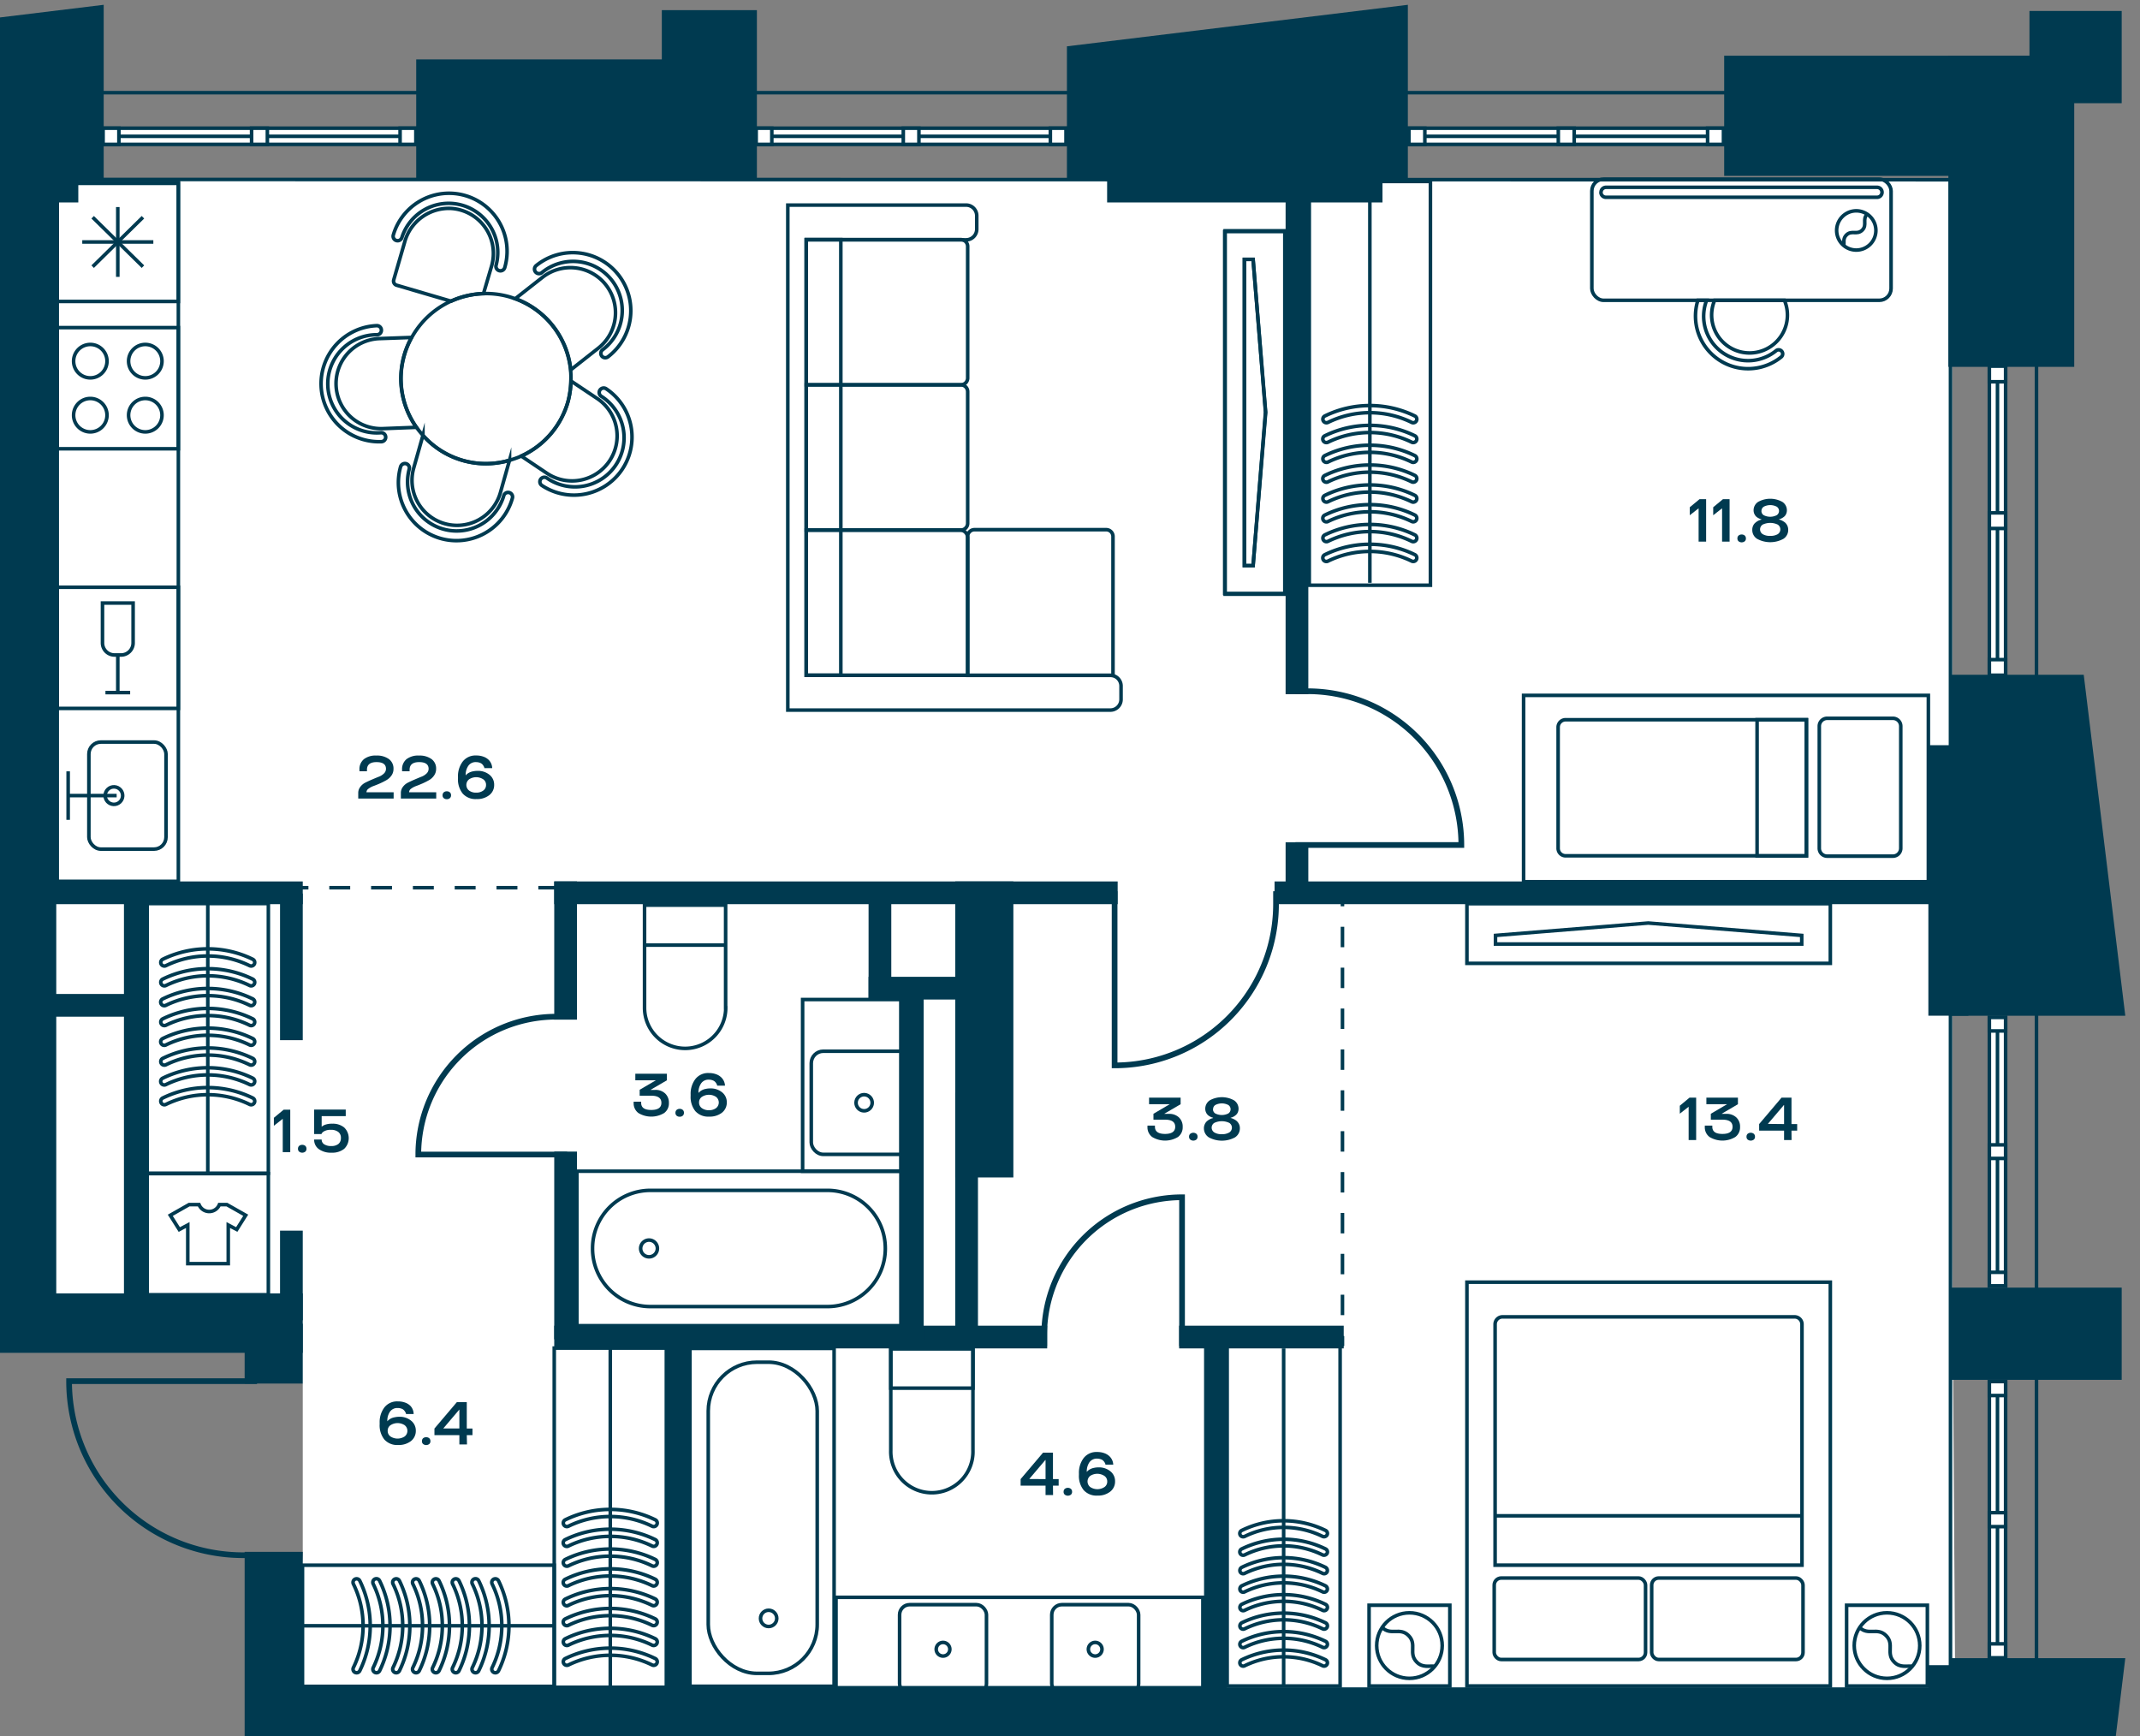 <svg id="Слой_1" data-name="Слой 1" xmlns="http://www.w3.org/2000/svg" xmlns:xlink="http://www.w3.org/1999/xlink" viewBox="0 0 600.95 487.56"><rect x="0" y="0" width="600.95" height="487.56" fill="#808080" stroke="none"/><defs><clipPath id="clip-path"><polygon points="0 0.28 0 380.41 18.27 380.41 18.27 487.56 599.81 487.56 599.81 0.28 0 0.28" fill="none"/></clipPath></defs><polygon points="78.92 479.58 79.4 487.56 548.92 487.56 548.92 478.42 78.92 479.58" fill="#fff"/><polygon points="10.16 50.32 10.16 368.44 64.75 372.27 85.02 388.52 85.02 435.78 82.92 478.33 549.08 477.5 548.25 354.59 548.25 283.67 548.25 50.32 10.16 50.32" fill="#fff"/><polygon points="0 49.38 0 370.52 3.5 370.37 2.5 49.38 0 49.38" fill="#fff"/><g clip-path="url(#clip-path)"><rect x="-543.56" y="26.02" width="1115.44" height="2194.74" fill="none" stroke="#003a50" stroke-miterlimit="10"/><polygon points="-518.74 1112.01 -518.74 2197.8 547.73 2197.8 547.73 50.47 -518.74 50.32 -518.74 1043.22 -518.74 1112.01" fill="none" stroke="#003a50" stroke-miterlimit="10"/></g><rect x="28.95" y="36" width="87.83" height="4.55" fill="#fff"/><rect x="28.95" y="36" width="87.83" height="4.55" fill="none" stroke="#003a50" stroke-miterlimit="10"/><line x1="116.78" y1="38.28" x2="28.95" y2="38.28" fill="none" stroke="#003a50" stroke-miterlimit="10"/><rect x="112.35" y="36" width="4.43" height="4.55" fill="#fff"/><rect x="112.35" y="36" width="4.43" height="4.55" fill="none" stroke="#003a50" stroke-miterlimit="10"/><rect x="28.95" y="36" width="4.44" height="4.55" fill="#fff"/><rect x="28.95" y="36" width="4.44" height="4.55" fill="none" stroke="#003a50" stroke-miterlimit="10"/><rect x="70.65" y="36" width="4.43" height="4.55" fill="#fff"/><rect x="70.65" y="36" width="4.43" height="4.55" fill="none" stroke="#003a50" stroke-miterlimit="10"/><rect x="212.35" y="36" width="87.01" height="4.55" fill="#fff"/><rect x="212.35" y="36" width="87.01" height="4.55" fill="none" stroke="#003a50" stroke-miterlimit="10"/><line x1="299.36" y1="38.28" x2="212.35" y2="38.28" fill="none" stroke="#003a50" stroke-miterlimit="10"/><rect x="294.96" y="36" width="4.39" height="4.55" fill="#fff"/><rect x="294.96" y="36" width="4.39" height="4.55" fill="none" stroke="#003a50" stroke-miterlimit="10"/><rect x="212.35" y="36" width="4.39" height="4.55" fill="#fff"/><rect x="212.35" y="36" width="4.39" height="4.55" fill="none" stroke="#003a50" stroke-miterlimit="10"/><rect x="253.66" y="36" width="4.39" height="4.55" fill="#fff"/><rect x="253.66" y="36" width="4.39" height="4.55" fill="none" stroke="#003a50" stroke-miterlimit="10"/><rect x="395.66" y="36" width="88.31" height="4.55" fill="#fff"/><rect x="395.66" y="36" width="88.31" height="4.55" fill="none" stroke="#003a50" stroke-miterlimit="10"/><line x1="483.98" y1="38.28" x2="395.66" y2="38.28" fill="none" stroke="#003a50" stroke-miterlimit="10"/><rect x="479.52" y="36" width="4.46" height="4.55" fill="#fff"/><rect x="479.52" y="36" width="4.46" height="4.55" fill="none" stroke="#003a50" stroke-miterlimit="10"/><rect x="395.66" y="36" width="4.46" height="4.55" fill="#fff"/><rect x="395.66" y="36" width="4.46" height="4.55" fill="none" stroke="#003a50" stroke-miterlimit="10"/><rect x="437.6" y="36" width="4.46" height="4.55" fill="#fff"/><rect x="437.6" y="36" width="4.46" height="4.55" fill="none" stroke="#003a50" stroke-miterlimit="10"/><rect x="558.65" y="102.82" width="4.56" height="86.79" fill="#fff"/><rect x="558.65" y="102.82" width="4.56" height="86.79" fill="none" stroke="#003a50" stroke-miterlimit="10"/><line x1="560.93" y1="189.61" x2="560.93" y2="102.82" fill="none" stroke="#003a50" stroke-miterlimit="10"/><rect x="558.65" y="185.22" width="4.56" height="4.39" fill="#fff"/><rect x="558.65" y="185.23" width="4.56" height="4.38" fill="none" stroke="#003a50" stroke-miterlimit="10"/><rect x="558.65" y="102.82" width="4.56" height="4.38" fill="#fff"/><rect x="558.65" y="102.82" width="4.56" height="4.38" fill="none" stroke="#003a50" stroke-miterlimit="10"/><rect x="558.65" y="144.02" width="4.56" height="4.38" fill="#fff"/><rect x="558.65" y="144.02" width="4.56" height="4.38" fill="none" stroke="#003a50" stroke-miterlimit="10"/><rect x="558.65" y="285.7" width="4.56" height="75.38" fill="#fff"/><rect x="558.65" y="285.7" width="4.56" height="75.38" fill="none" stroke="#003a50" stroke-miterlimit="10"/><line x1="560.93" y1="361.08" x2="560.93" y2="285.7" fill="none" stroke="#003a50" stroke-miterlimit="10"/><rect x="558.65" y="357.28" width="4.56" height="3.8" fill="#fff"/><rect x="558.65" y="357.28" width="4.56" height="3.8" fill="none" stroke="#003a50" stroke-miterlimit="10"/><rect x="558.65" y="285.71" width="4.56" height="3.8" fill="#fff"/><rect x="558.65" y="285.7" width="4.56" height="3.8" fill="none" stroke="#003a50" stroke-miterlimit="10"/><rect x="558.65" y="321.48" width="4.56" height="3.81" fill="#fff"/><rect x="558.65" y="321.49" width="4.56" height="3.81" fill="none" stroke="#003a50" stroke-miterlimit="10"/><rect x="558.65" y="387.95" width="4.56" height="77.57" fill="#fff"/><rect x="558.65" y="387.95" width="4.56" height="77.57" fill="none" stroke="#003a50" stroke-miterlimit="10"/><line x1="560.93" y1="465.52" x2="560.93" y2="387.95" fill="none" stroke="#003a50" stroke-miterlimit="10"/><rect x="558.65" y="461.61" width="4.56" height="3.91" fill="#fff"/><rect x="558.65" y="461.61" width="4.56" height="3.92" fill="none" stroke="#003a50" stroke-miterlimit="10"/><rect x="558.65" y="387.96" width="4.56" height="3.92" fill="#fff"/><rect x="558.65" y="387.96" width="4.56" height="3.92" fill="none" stroke="#003a50" stroke-miterlimit="10"/><rect x="558.65" y="424.78" width="4.56" height="3.91" fill="#fff"/><rect x="558.65" y="424.78" width="4.56" height="3.92" fill="none" stroke="#003a50" stroke-miterlimit="10"/><rect x="344.05" y="64.81" width="16.75" height="102.05" fill="none" stroke="#003a50" stroke-miterlimit="10"/><polygon points="351.89 72.83 355.37 115.73 351.89 158.83 349.48 158.83 349.48 72.83 351.89 72.83" fill="none" stroke="#003a50" stroke-miterlimit="10"/><rect x="427.85" y="195.27" width="113.67" height="52.33" fill="none" stroke="#003a50" stroke-miterlimit="10"/><g clip-path="url(#clip-path)"><path d="M437.55,204.21v34a2.1,2.1,0,0,0,2.1,2.11h67.63V202.11H439.65A2.1,2.1,0,0,0,437.55,204.21Z" fill="none" stroke="#003a50" stroke-miterlimit="10"/></g><rect x="493.42" y="202.11" width="13.85" height="38.26" fill="none" stroke="#003a50" stroke-miterlimit="10"/><g clip-path="url(#clip-path)"><path d="M533.77,203.91v34.31a2.21,2.21,0,0,1-2.2,2.2H513.09a2.21,2.21,0,0,1-2.2-2.2V203.91a2.21,2.21,0,0,1,2.2-2.2h18.48A2.21,2.21,0,0,1,533.77,203.91Z" fill="none" stroke="#003a50" stroke-miterlimit="10"/></g><rect x="234.77" y="448.55" width="103.02" height="25.39" fill="none" stroke="#003a50" stroke-miterlimit="10"/><g clip-path="url(#clip-path)"><rect x="252.62" y="450.61" width="24.4" height="25.04" rx="2.83" fill="none" stroke="#003a50" stroke-miterlimit="10"/><path d="M264.82,461.22a1.91,1.91,0,1,0,1.91,1.91A1.91,1.91,0,0,0,264.82,461.22Z" fill="none" stroke="#003a50" stroke-miterlimit="10"/><rect x="295.35" y="450.61" width="24.4" height="25.04" rx="2.83" fill="none" stroke="#003a50" stroke-miterlimit="10"/><path d="M307.55,461.22a1.91,1.91,0,1,0,1.91,1.91A1.91,1.91,0,0,0,307.55,461.22Z" fill="none" stroke="#003a50" stroke-miterlimit="10"/><rect x="185.77" y="487.23" width="43.96" height="79.58" fill="none" stroke="#003a50" stroke-miterlimit="10"/><rect x="120.62" y="487.45" width="65.14" height="27.38" fill="none" stroke="#003a50" stroke-miterlimit="10"/><path d="M107.1,92.66A1.26,1.26,0,0,1,105.89,94,13.78,13.78,0,1,0,107,121.51a1.26,1.26,0,0,1,.1,2.52,16.3,16.3,0,0,1-1.27-32.58A1.26,1.26,0,0,1,107.1,92.66Z" fill="none" stroke="#003a50" stroke-miterlimit="10"/><path d="M114.05,130.21a1.26,1.26,0,0,1,.86,1.56,13.79,13.79,0,0,0,26.54,7.49,1.26,1.26,0,1,1,2.42.69,16.3,16.3,0,0,1-31.38-8.87A1.27,1.27,0,0,1,114.05,130.21Z" fill="none" stroke="#003a50" stroke-miterlimit="10"/><path d="M151.82,134.58a1.25,1.25,0,0,1,1.74-.35,13.79,13.79,0,1,0,15.33-22.92,1.26,1.26,0,1,1,1.4-2.09,16.3,16.3,0,0,1-18.12,27.1A1.25,1.25,0,0,1,151.82,134.58Z" fill="none" stroke="#003a50" stroke-miterlimit="10"/><path d="M169,100a1.26,1.26,0,0,1,.21-1.77,13.79,13.79,0,1,0-17.06-21.66,1.26,1.26,0,1,1-1.56-2,16.3,16.3,0,1,1,20.18,25.6A1.26,1.26,0,0,1,169,100Z" fill="none" stroke="#003a50" stroke-miterlimit="10"/><path d="M140.18,76a1.26,1.26,0,0,1-.86-1.56,13.79,13.79,0,0,0-26.46-7.75,1.25,1.25,0,1,1-2.41-.7,16.3,16.3,0,1,1,31.29,9.16A1.26,1.26,0,0,1,140.18,76Z" fill="none" stroke="#003a50" stroke-miterlimit="10"/><path d="M116.93,120l-9.36.36a12.65,12.65,0,1,1-1-25.28l9-.32A23.7,23.7,0,0,0,116.93,120Z" fill="none" stroke="#003a50" stroke-miterlimit="10"/><path d="M143.09,129.22l-2.56,9.08a12.65,12.65,0,0,1-24.36-6.84l2.6-9.2a23.6,23.6,0,0,0,24.32,7Z" fill="none" stroke="#003a50" stroke-miterlimit="10"/><path d="M171.17,129.42a12.67,12.67,0,0,1-17.52,3.52l-7.28-4.88a23.88,23.88,0,0,0,13.12-15.24,24.8,24.8,0,0,0,.84-5.84l7.36,4.92A12.63,12.63,0,0,1,171.17,129.42Z" fill="none" stroke="#003a50" stroke-miterlimit="10"/><path d="M168,97.78l-7.72,6.08a23.88,23.88,0,0,0-15.56-20l7.64-6A12.65,12.65,0,1,1,168,97.78Z" fill="none" stroke="#003a50" stroke-miterlimit="10"/><path d="M138.05,74.7l-2.28,7.76a23.58,23.58,0,0,0-9.08,2.12L111.41,80.1a1.21,1.21,0,0,1-.84-1.52l3.08-10.64a12.87,12.87,0,0,1,13.2-9.4A12.67,12.67,0,0,1,138.05,74.7Z" fill="none" stroke="#003a50" stroke-miterlimit="10"/><path d="M160.33,107a24.8,24.8,0,0,1-.84,5.84,23.88,23.88,0,0,1-13.12,15.24,24.6,24.6,0,0,1-3.28,1.16,23.6,23.6,0,0,1-24.32-7,25.46,25.46,0,0,1-1.84-2.28,23.7,23.7,0,0,1-1.28-25.24,24,24,0,0,1,11-10.16A23.84,23.84,0,0,1,143,83.34c.56.16,1.12.36,1.68.56a23.88,23.88,0,0,1,15.56,20A27.09,27.09,0,0,1,160.33,107Z" fill="none" stroke="#003a50" stroke-miterlimit="10"/></g><rect x="16.07" y="51.49" width="34.02" height="196" fill="none" stroke="#003a50" stroke-miterlimit="10"/><g clip-path="url(#clip-path)"><path d="M154,509.25v-23a3.36,3.36,0,0,1,3.36-3.36h22.25a3.35,3.35,0,0,1,3.35,3.36v23a3.35,3.35,0,0,1-3.35,3.36H157.37A3.36,3.36,0,0,1,154,509.25Z" fill="none" stroke="#003a50" stroke-miterlimit="10"/></g><rect x="16.08" y="164.91" width="34.02" height="34.02" fill="none" stroke="#003a50" stroke-miterlimit="10"/><line x1="33.08" y1="183.93" x2="33.08" y2="194.49" fill="none" stroke="#003a50" stroke-miterlimit="10"/><g clip-path="url(#clip-path)"><path d="M34,183.93H32.17a3.39,3.39,0,0,1-3.39-3.39v-11.2h8.6v11.2A3.39,3.39,0,0,1,34,183.93Z" fill="none" stroke="#003a50" stroke-miterlimit="10"/></g><line x1="29.61" y1="194.49" x2="36.55" y2="194.49" fill="none" stroke="#003a50" stroke-miterlimit="10"/><rect x="16.07" y="92" width="34.02" height="34.02" fill="none" stroke="#003a50" stroke-miterlimit="10"/><g clip-path="url(#clip-path)"><path d="M45.49,116.6a4.69,4.69,0,1,1-4.69-4.7A4.69,4.69,0,0,1,45.49,116.6Z" fill="none" stroke="#003a50" stroke-miterlimit="10"/><path d="M30.05,116.6a4.69,4.69,0,1,1-4.69-4.7A4.69,4.69,0,0,1,30.05,116.6Z" fill="none" stroke="#003a50" stroke-miterlimit="10"/><path d="M45.49,101.43a4.69,4.69,0,1,1-4.69-4.7A4.69,4.69,0,0,1,45.49,101.43Z" fill="none" stroke="#003a50" stroke-miterlimit="10"/><path d="M30.05,101.43a4.69,4.69,0,1,1-4.69-4.7A4.69,4.69,0,0,1,30.05,101.43Z" fill="none" stroke="#003a50" stroke-miterlimit="10"/></g><rect x="41.34" y="329.57" width="34.02" height="34.02" fill="none" stroke="#003a50" stroke-miterlimit="10"/><g clip-path="url(#clip-path)"><path d="M63.72,338.27H61.61a3.08,3.08,0,0,1-5.72,0H53.1l-5.28,3,2.53,4L52.73,344v10.85H64.1V344l2.38,1.26,2.52-4Z" fill="none" stroke="#003a50" stroke-miterlimit="10"/></g><rect x="16.07" y="51.24" width="34.02" height="33.41" fill="none" stroke="#003a50" stroke-miterlimit="10"/><line x1="33.08" y1="77.75" x2="33.08" y2="58.14" fill="none" stroke="#003a50" stroke-miterlimit="10"/><line x1="43.06" y1="67.95" x2="23.1" y2="67.95" fill="none" stroke="#003a50" stroke-miterlimit="10"/><line x1="40.14" y1="74.88" x2="26.02" y2="61.01" fill="none" stroke="#003a50" stroke-miterlimit="10"/><line x1="40.14" y1="61.01" x2="26.02" y2="74.88" fill="none" stroke="#003a50" stroke-miterlimit="10"/><g clip-path="url(#clip-path)"><rect x="24.96" y="208.38" width="21.66" height="30.06" rx="3.36" fill="none" stroke="#003a50" stroke-miterlimit="10"/><circle cx="32" cy="223.41" r="2.46" transform="translate(-192.64 245.25) rotate(-87.4)" fill="none" stroke="#003a50" stroke-miterlimit="10"/></g><line x1="32.76" y1="223.41" x2="19.14" y2="223.41" fill="none" stroke="#003a50" stroke-miterlimit="10"/><line x1="19.14" y1="216.6" x2="19.14" y2="230.22" fill="none" stroke="#003a50" stroke-miterlimit="10"/><rect x="367.67" y="50.96" width="34.02" height="113.38" fill="none" stroke="#003a50" stroke-miterlimit="10"/><g clip-path="url(#clip-path)"><path d="M372.49,146.54a1,1,0,0,1-.44-1.91,28.77,28.77,0,0,1,25.26,0,1,1,0,0,1,.45,1.34,1,1,0,0,1-1.34.46,26.81,26.81,0,0,0-23.49,0A.87.87,0,0,1,372.49,146.54Z" fill="none" stroke="#003a50" stroke-miterlimit="10"/><path d="M372.49,141a1,1,0,0,1-.44-1.9,28.77,28.77,0,0,1,25.26,0,1,1,0,0,1-.89,1.8,26.72,26.72,0,0,0-23.49,0A1,1,0,0,1,372.49,141Z" fill="none" stroke="#003a50" stroke-miterlimit="10"/><path d="M372.49,135.41a1,1,0,0,1-.44-1.91,28.77,28.77,0,0,1,25.26,0,1,1,0,0,1,.45,1.34,1,1,0,0,1-1.34.46,26.81,26.81,0,0,0-23.49,0A.87.87,0,0,1,372.49,135.41Z" fill="none" stroke="#003a50" stroke-miterlimit="10"/><path d="M372.49,129.84a1,1,0,0,1-.44-1.9,28.77,28.77,0,0,1,25.26,0,1,1,0,0,1-.89,1.8,26.72,26.72,0,0,0-23.49,0A1,1,0,0,1,372.49,129.84Z" fill="none" stroke="#003a50" stroke-miterlimit="10"/><path d="M372.49,124.28a1,1,0,0,1-.44-1.91,28.77,28.77,0,0,1,25.26,0,1,1,0,0,1,.45,1.34,1,1,0,0,1-1.34.46,26.81,26.81,0,0,0-23.49,0A1,1,0,0,1,372.49,124.28Z" fill="none" stroke="#003a50" stroke-miterlimit="10"/><path d="M372.49,118.71a1,1,0,0,1-.44-1.9,28.77,28.77,0,0,1,25.26,0,1,1,0,0,1-.89,1.8,26.72,26.72,0,0,0-23.49,0A1,1,0,0,1,372.49,118.71Z" fill="none" stroke="#003a50" stroke-miterlimit="10"/><path d="M372.49,152.1a1,1,0,0,1-.9-.56,1,1,0,0,1,.46-1.34,28.77,28.77,0,0,1,25.26,0,1,1,0,0,1-.89,1.8,26.72,26.72,0,0,0-23.49,0A1,1,0,0,1,372.49,152.1Z" fill="none" stroke="#003a50" stroke-miterlimit="10"/><path d="M372.49,157.67a1,1,0,0,1-.44-1.91,28.77,28.77,0,0,1,25.26,0,1,1,0,0,1,.45,1.34,1,1,0,0,1-1.34.46,26.81,26.81,0,0,0-23.49,0A.87.87,0,0,1,372.49,157.67Z" fill="none" stroke="#003a50" stroke-miterlimit="10"/></g><line x1="384.68" y1="163.66" x2="384.68" y2="50.96" fill="none" stroke="#003a50" stroke-miterlimit="10"/><rect x="518.56" y="450.77" width="22.68" height="22.68" fill="none" stroke="#003a50" stroke-miterlimit="10"/><g clip-path="url(#clip-path)"><circle cx="529.9" cy="462.1" r="9.2" fill="none" stroke="#003a50" stroke-miterlimit="10"/><path d="M537,467.91c-1.69-.17-3.41.48-5.06-1.17-2.44-2.44.14-5-2.3-7.45s-5,.13-7.46-2.3" fill="none" stroke="#003a50" stroke-miterlimit="10"/></g><rect x="384.46" y="450.77" width="22.68" height="22.68" fill="none" stroke="#003a50" stroke-miterlimit="10"/><g clip-path="url(#clip-path)"><circle cx="395.8" cy="462.1" r="9.2" fill="none" stroke="#003a50" stroke-miterlimit="10"/><path d="M402.92,467.91c-1.69-.17-3.41.48-5.06-1.17-2.44-2.44.14-5-2.3-7.45s-5,.13-7.46-2.3" fill="none" stroke="#003a50" stroke-miterlimit="10"/><rect x="385.61" y="487.73" width="22.68" height="22.68" fill="none" stroke="#003a50" stroke-miterlimit="10"/><rect x="519.7" y="487.73" width="22.68" height="22.68" fill="none" stroke="#003a50" stroke-miterlimit="10"/><path d="M271.74,150.65v39h40.81v-39a1.91,1.91,0,0,0-1.92-1.91h-37A1.91,1.91,0,0,0,271.74,150.65Z" fill="none" stroke="#003a50" stroke-miterlimit="10"/><path d="M269.82,108.07h-43.4v40.78h43.4a1.92,1.92,0,0,0,1.92-1.92V110A1.92,1.92,0,0,0,269.82,108.07Z" fill="none" stroke="#003a50" stroke-miterlimit="10"/><path d="M269.82,67.28h-43.4v40.78h43.4a1.91,1.91,0,0,0,1.92-1.91V69.2A1.92,1.92,0,0,0,269.82,67.28Z" fill="none" stroke="#003a50" stroke-miterlimit="10"/><path d="M311.81,189.64a3,3,0,0,1,3,3v3.76a3,3,0,0,1-3,3H221.23V57.59h50.06a3,3,0,0,1,3,3v3.76a3,3,0,0,1-3,3H226.42V189.64Z" fill="none" stroke="#003a50" stroke-miterlimit="10"/></g><rect x="226.42" y="67.28" width="9.7" height="122.36" fill="none" stroke="#003a50" stroke-miterlimit="10"/><g clip-path="url(#clip-path)"><path d="M269.6,148.85H226.42v40.78h45.32V151A2.14,2.14,0,0,0,269.6,148.85Z" fill="none" stroke="#003a50" stroke-miterlimit="10"/></g><rect x="343.92" y="65.02" width="17.01" height="101.63" fill="none" stroke="#003a50" stroke-miterlimit="10"/><polygon points="351.89 158.84 349.43 158.84 349.43 72.83 351.89 72.83 355.43 115.83 351.89 158.84" fill="none" stroke="#003a50" stroke-miterlimit="10"/><g clip-path="url(#clip-path)"><path d="M476.8,84.33a14.78,14.78,0,0,0,23.38,15.93,1.13,1.13,0,0,0,.18-1.6,1.14,1.14,0,0,0-1.61-.17,12.47,12.47,0,0,1-19.5-14.16Z" fill="none" stroke="#003a50" stroke-miterlimit="10"/><rect x="447.02" y="50.31" width="84.03" height="34.02" rx="3.31" fill="none" stroke="#003a50" stroke-miterlimit="10"/><path d="M449.57,54a1.4,1.4,0,0,0,1.4,1.4h76.14a1.4,1.4,0,0,0,0-2.8H451a1.4,1.4,0,0,0-1.4,1.4" fill="none" stroke="#003a50" stroke-miterlimit="10"/><path d="M517.38,68.61a5.51,5.51,0,1,1,7.79,0A5.51,5.51,0,0,1,517.38,68.61Z" fill="none" stroke="#003a50" stroke-miterlimit="10"/><path d="M517.79,69c.1-1-.29-2,.7-3,1.46-1.46,3,.08,4.47-1.38s-.08-3,1.38-4.47" fill="none" stroke="#003a50" stroke-miterlimit="10"/><path d="M481.5,84.33a10.64,10.64,0,1,0,19.6,0Z" fill="none" stroke="#003a50" stroke-miterlimit="10"/></g><rect x="411.94" y="360.05" width="102.05" height="113.39" fill="none" stroke="#003a50" stroke-miterlimit="10"/><g clip-path="url(#clip-path)"><path d="M421.94,369.79h82a2.08,2.08,0,0,1,2.09,2.09v67.64H419.85V371.88A2.08,2.08,0,0,1,421.94,369.79Z" fill="none" stroke="#003a50" stroke-miterlimit="10"/><rect x="463.82" y="443.13" width="42.5" height="22.88" rx="1.98" fill="none" stroke="#003a50" stroke-miterlimit="10"/><rect x="419.6" y="443.13" width="42.5" height="22.88" rx="1.98" fill="none" stroke="#003a50" stroke-miterlimit="10"/></g><line x1="419.6" y1="425.66" x2="506.32" y2="425.66" fill="none" stroke="#003a50" stroke-miterlimit="10"/><g clip-path="url(#clip-path)"><rect x="413.08" y="487.73" width="102.05" height="113.38" fill="none" stroke="#003a50" stroke-miterlimit="10"/></g><rect x="41.34" y="253.73" width="34.02" height="75.73" fill="none" stroke="#003a50" stroke-miterlimit="10"/><g clip-path="url(#clip-path)"><path d="M46.16,299.1a1,1,0,0,1-.45-1.9,28.77,28.77,0,0,1,25.26,0,1,1,0,0,1-.88,1.8,26.72,26.72,0,0,0-23.49,0A1,1,0,0,1,46.16,299.1Z" fill="none" stroke="#003a50" stroke-miterlimit="10"/><path d="M46.16,293.54a1,1,0,0,1-.45-1.91,28.77,28.77,0,0,1,25.26,0,1,1,0,0,1,.46,1.34,1,1,0,0,1-1.34.46,26.81,26.81,0,0,0-23.49,0A1,1,0,0,1,46.16,293.54Z" fill="none" stroke="#003a50" stroke-miterlimit="10"/><path d="M46.16,288a1,1,0,0,1-.45-1.9,28.77,28.77,0,0,1,25.26,0,1,1,0,0,1-.88,1.8,26.72,26.72,0,0,0-23.49,0A1,1,0,0,1,46.16,288Z" fill="none" stroke="#003a50" stroke-miterlimit="10"/><path d="M46.16,282.41a1,1,0,0,1-.45-1.91,28.77,28.77,0,0,1,25.26,0,1,1,0,0,1,.46,1.34,1,1,0,0,1-1.34.46,26.81,26.81,0,0,0-23.49,0A1,1,0,0,1,46.16,282.41Z" fill="none" stroke="#003a50" stroke-miterlimit="10"/><path d="M46.16,276.84a1,1,0,0,1-.45-1.9,28.77,28.77,0,0,1,25.26,0,1,1,0,1,1-.88,1.8,26.72,26.72,0,0,0-23.49,0A1,1,0,0,1,46.16,276.84Z" fill="none" stroke="#003a50" stroke-miterlimit="10"/><path d="M46.16,271.27a1,1,0,0,1-.45-1.9,28.77,28.77,0,0,1,25.26,0,1,1,0,1,1-.88,1.8,26.72,26.72,0,0,0-23.49,0A1,1,0,0,1,46.16,271.27Z" fill="none" stroke="#003a50" stroke-miterlimit="10"/><path d="M46.16,304.67a1,1,0,0,1-.45-1.91,28.77,28.77,0,0,1,25.26,0,1,1,0,0,1,.46,1.34,1,1,0,0,1-1.34.46,26.81,26.81,0,0,0-23.49,0A1,1,0,0,1,46.16,304.67Z" fill="none" stroke="#003a50" stroke-miterlimit="10"/><path d="M46.16,310.23a1,1,0,0,1-.45-1.9,28.77,28.77,0,0,1,25.26,0,1,1,0,0,1-.88,1.8,26.72,26.72,0,0,0-23.49,0A1,1,0,0,1,46.16,310.23Z" fill="none" stroke="#003a50" stroke-miterlimit="10"/></g><line x1="58.35" y1="329.56" x2="58.35" y2="253.74" fill="none" stroke="#003a50" stroke-miterlimit="10"/><rect x="84.95" y="439.53" width="70.69" height="34.02" fill="none" stroke="#003a50" stroke-miterlimit="10"/><g clip-path="url(#clip-path)"><path d="M110.27,444.36a1,1,0,0,1,1.9-.45,28.77,28.77,0,0,1,0,25.26,1,1,0,1,1-1.8-.88,26.72,26.72,0,0,0,0-23.49A1,1,0,0,1,110.27,444.36Z" fill="none" stroke="#003a50" stroke-miterlimit="10"/><path d="M115.84,444.36a1,1,0,0,1,1.9-.45,28.77,28.77,0,0,1,0,25.26,1,1,0,1,1-1.8-.88,26.72,26.72,0,0,0,0-23.49A1,1,0,0,1,115.84,444.36Z" fill="none" stroke="#003a50" stroke-miterlimit="10"/><path d="M121.4,444.36a1,1,0,0,1,1.9-.45,28.77,28.77,0,0,1,0,25.26,1,1,0,0,1-1.8-.88,26.72,26.72,0,0,0,0-23.49A1,1,0,0,1,121.4,444.36Z" fill="none" stroke="#003a50" stroke-miterlimit="10"/><path d="M127,444.36a1,1,0,0,1,1.9-.45,28.77,28.77,0,0,1,0,25.26,1,1,0,0,1-1.8-.88,26.72,26.72,0,0,0,0-23.49A1,1,0,0,1,127,444.36Z" fill="none" stroke="#003a50" stroke-miterlimit="10"/><path d="M132.53,444.36a1,1,0,0,1,1.91-.45,28.77,28.77,0,0,1,0,25.26,1,1,0,0,1-1.34.46,1,1,0,0,1-.46-1.34,26.81,26.81,0,0,0,0-23.49A.87.87,0,0,1,132.53,444.36Z" fill="none" stroke="#003a50" stroke-miterlimit="10"/><path d="M138.1,444.36a1,1,0,0,1,1.9-.45,28.77,28.77,0,0,1,0,25.26,1,1,0,0,1-1.8-.88,26.72,26.72,0,0,0,0-23.49A1,1,0,0,1,138.1,444.36Z" fill="none" stroke="#003a50" stroke-miterlimit="10"/><path d="M104.7,444.36a1,1,0,0,1,1.91-.45,28.77,28.77,0,0,1,0,25.26,1,1,0,0,1-1.34.46,1,1,0,0,1-.46-1.34,26.81,26.81,0,0,0,0-23.49A1,1,0,0,1,104.7,444.36Z" fill="none" stroke="#003a50" stroke-miterlimit="10"/><path d="M99.14,444.36a1,1,0,0,1,1.9-.45,28.77,28.77,0,0,1,0,25.26,1,1,0,1,1-1.8-.88,26.72,26.72,0,0,0,0-23.49A1,1,0,0,1,99.14,444.36Z" fill="none" stroke="#003a50" stroke-miterlimit="10"/></g><line x1="85.29" y1="456.54" x2="155.64" y2="456.54" fill="none" stroke="#003a50" stroke-miterlimit="10"/><rect x="344.61" y="377.99" width="31.72" height="95.46" fill="none" stroke="#003a50" stroke-miterlimit="10"/><g clip-path="url(#clip-path)"><path d="M349.1,457.49a.93.93,0,0,1-.84-.53,1,1,0,0,1,.43-1.25,26.85,26.85,0,0,1,23.55,0,.93.93,0,0,1-.82,1.68,25,25,0,0,0-21.9,0A.92.92,0,0,1,349.1,457.49Z" fill="none" stroke="#003a50" stroke-miterlimit="10"/><path d="M349.1,452.3a.93.93,0,0,1-.84-.53,1,1,0,0,1,.43-1.25,26.85,26.85,0,0,1,23.55,0,.93.93,0,0,1-.82,1.68,25,25,0,0,0-21.9,0A.92.92,0,0,1,349.1,452.3Z" fill="none" stroke="#003a50" stroke-miterlimit="10"/><path d="M349.1,447.11a.94.94,0,0,1-.84-.52,1,1,0,0,1,.43-1.26,26.85,26.85,0,0,1,23.55,0,1,1,0,0,1,.43,1.26.93.93,0,0,1-1.25.42,25,25,0,0,0-21.9,0A.92.92,0,0,1,349.1,447.11Z" fill="none" stroke="#003a50" stroke-miterlimit="10"/><path d="M349.1,441.92a.94.94,0,0,1-.84-.52,1,1,0,0,1,.43-1.26,26.85,26.85,0,0,1,23.55,0,1,1,0,0,1,.43,1.26.93.93,0,0,1-1.25.42,25,25,0,0,0-21.9,0A.92.92,0,0,1,349.1,441.92Z" fill="none" stroke="#003a50" stroke-miterlimit="10"/><path d="M349.1,436.73a.93.93,0,0,1-.41-1.77,26.85,26.85,0,0,1,23.55,0,.93.93,0,0,1,.43,1.25,1,1,0,0,1-1.25.43,24.87,24.87,0,0,0-21.9,0A1.06,1.06,0,0,1,349.1,436.73Z" fill="none" stroke="#003a50" stroke-miterlimit="10"/><path d="M349.1,431.54a.93.93,0,0,1-.41-1.77,26.85,26.85,0,0,1,23.55,0,.93.93,0,0,1,.43,1.25,1,1,0,0,1-1.25.43,24.87,24.87,0,0,0-21.9,0A1.06,1.06,0,0,1,349.1,431.54Z" fill="none" stroke="#003a50" stroke-miterlimit="10"/><path d="M349.1,462.68a.94.94,0,0,1-.41-1.78,26.85,26.85,0,0,1,23.55,0,.93.93,0,0,1-.82,1.68,25,25,0,0,0-21.9,0A.92.92,0,0,1,349.1,462.68Z" fill="none" stroke="#003a50" stroke-miterlimit="10"/><path d="M349.1,467.87a.94.94,0,0,1-.41-1.78,26.85,26.85,0,0,1,23.55,0,.93.93,0,0,1-.82,1.68,25,25,0,0,0-21.9,0A.92.92,0,0,1,349.1,467.87Z" fill="none" stroke="#003a50" stroke-miterlimit="10"/></g><line x1="360.47" y1="473.45" x2="360.47" y2="378.64" fill="none" stroke="#003a50" stroke-miterlimit="10"/><g clip-path="url(#clip-path)"><path d="M273.22,407.3V378.74H250.15V407.3a11.54,11.54,0,1,0,23.07,0Z" fill="none" stroke="#003a50" stroke-miterlimit="10"/></g><rect x="250.15" y="378.73" width="23.08" height="11.08" fill="none" stroke="#003a50" stroke-miterlimit="10"/><rect x="162.01" y="328.89" width="90.98" height="43.38" fill="none" stroke="#003a50" stroke-miterlimit="10"/><g clip-path="url(#clip-path)"><path d="M182.66,334.27h49.69a16.26,16.26,0,0,1,16.26,16.25v.12a16.26,16.26,0,0,1-16.26,16.26H182.66a16.25,16.25,0,0,1-16.26-16.26v-.12A16.25,16.25,0,0,1,182.66,334.27Z" fill="none" stroke="#003a50" stroke-miterlimit="10"/><path d="M184.61,350.58a2.35,2.35,0,1,1-2.35-2.35A2.35,2.35,0,0,1,184.61,350.58Z" fill="none" stroke="#003a50" stroke-miterlimit="10"/></g><rect x="193.75" y="378.65" width="40.48" height="94.87" fill="none" stroke="#003a50" stroke-miterlimit="10"/><g clip-path="url(#clip-path)"><rect x="198.89" y="382.52" width="30.6" height="87.38" rx="13.7" fill="none" stroke="#003a50" stroke-miterlimit="10"/><circle cx="215.85" cy="454.46" r="2.28" fill="none" stroke="#003a50" stroke-miterlimit="10"/></g><rect x="155.64" y="378.56" width="31.48" height="95.25" fill="none" stroke="#003a50" stroke-miterlimit="10"/><g clip-path="url(#clip-path)"><path d="M159.19,456.51a1,1,0,0,1-.44-1.91,28.77,28.77,0,0,1,25.26,0,1,1,0,0,1,.45,1.34,1,1,0,0,1-1.34.46,26.81,26.81,0,0,0-23.49,0A.87.87,0,0,1,159.19,456.51Z" fill="none" stroke="#003a50" stroke-miterlimit="10"/><path d="M159.19,450.94a1,1,0,0,1-.9-.56,1,1,0,0,1,.46-1.34A28.77,28.77,0,0,1,184,449a1,1,0,0,1-.89,1.8,26.72,26.72,0,0,0-23.49,0A1,1,0,0,1,159.19,450.94Z" fill="none" stroke="#003a50" stroke-miterlimit="10"/><path d="M159.19,445.38a1,1,0,0,1-.44-1.91,28.77,28.77,0,0,1,25.26,0,1,1,0,0,1,.45,1.34,1,1,0,0,1-1.34.46,26.81,26.81,0,0,0-23.49,0A.87.87,0,0,1,159.19,445.38Z" fill="none" stroke="#003a50" stroke-miterlimit="10"/><path d="M159.19,439.81a1,1,0,0,1-.44-1.9,28.77,28.77,0,0,1,25.26,0,1,1,0,0,1-.89,1.8,26.72,26.72,0,0,0-23.49,0A1,1,0,0,1,159.19,439.81Z" fill="none" stroke="#003a50" stroke-miterlimit="10"/><path d="M159.19,434.25a1,1,0,0,1-.44-1.91,28.77,28.77,0,0,1,25.26,0,1,1,0,0,1,.45,1.34,1,1,0,0,1-1.34.46,26.81,26.81,0,0,0-23.49,0A.87.87,0,0,1,159.19,434.25Z" fill="none" stroke="#003a50" stroke-miterlimit="10"/><path d="M159.19,428.68a1,1,0,0,1-.44-1.9,28.77,28.77,0,0,1,25.26,0,1,1,0,0,1-.89,1.8,26.72,26.72,0,0,0-23.49,0A1,1,0,0,1,159.19,428.68Z" fill="none" stroke="#003a50" stroke-miterlimit="10"/><path d="M159.19,462.07a1,1,0,0,1-.9-.56,1,1,0,0,1,.46-1.34,28.77,28.77,0,0,1,25.26,0,1,1,0,0,1-.89,1.8,26.72,26.72,0,0,0-23.49,0A1,1,0,0,1,159.19,462.07Z" fill="none" stroke="#003a50" stroke-miterlimit="10"/><path d="M159.19,467.64a1,1,0,0,1-.44-1.9,28.77,28.77,0,0,1,25.26,0,1,1,0,0,1-.89,1.8,26.72,26.72,0,0,0-23.49,0A1,1,0,0,1,159.19,467.64Z" fill="none" stroke="#003a50" stroke-miterlimit="10"/></g><line x1="171.38" y1="473.63" x2="171.38" y2="378.73" fill="none" stroke="#003a50" stroke-miterlimit="10"/><rect x="225.39" y="280.68" width="27.58" height="48.22" fill="none" stroke="#003a50" stroke-miterlimit="10"/><g clip-path="url(#clip-path)"><rect x="227.82" y="295.2" width="29.71" height="28.96" rx="3.36" fill="none" stroke="#003a50" stroke-miterlimit="10"/><circle cx="242.67" cy="309.68" r="2.27" transform="translate(-114.48 474.71) rotate(-76.72)" fill="none" stroke="#003a50" stroke-miterlimit="10"/><path d="M203.77,283V254.18H181V283a11.4,11.4,0,1,0,22.8,0Z" fill="none" stroke="#003a50" stroke-miterlimit="10"/></g><line x1="180.97" y1="265.4" x2="203.77" y2="265.4" fill="none" stroke="#003a50" stroke-miterlimit="10"/><rect x="411.94" y="253.77" width="102.05" height="16.75" fill="none" stroke="#003a50" stroke-miterlimit="10"/><polygon points="419.96 262.68 462.86 259.2 505.96 262.68 505.96 265.1 419.96 265.1 419.96 262.68" fill="none" stroke="#003a50" stroke-miterlimit="10"/><g clip-path="url(#clip-path)"><path d="M159.26,285.5h-3.07a38.71,38.71,0,0,0-38.72,38.71h41.79" fill="none" stroke="#003a50" stroke-miterlimit="10" stroke-width="1.6"/><path d="M293.23,378v-3.07a38.71,38.71,0,0,1,38.71-38.72V378" fill="none" stroke="#003a50" stroke-miterlimit="10" stroke-width="1.6"/><path d="M358.33,250.26v3.6A45.3,45.3,0,0,1,313,299.17V250.26" fill="none" stroke="#003a50" stroke-miterlimit="10" stroke-width="1.6"/><path d="M363.76,194.11h3.43a43.17,43.17,0,0,1,43.18,43.18H363.76" fill="none" stroke="#003a50" stroke-miterlimit="10" stroke-width="1.6"/><path d="M-44,431.26h3.89A48.89,48.89,0,0,0,8.75,382.37H-44" fill="none" stroke="#003a50" stroke-miterlimit="10" stroke-width="1.6"/><path d="M72.18,436.72H68.29A48.88,48.88,0,0,1,19.4,387.84H72.18" fill="none" stroke="#003a50" stroke-miterlimit="10" stroke-width="1.6"/><polygon points="-66.62 50.68 29.12 50.68 29.12 1.35 -66.62 13.01 -66.62 50.68" fill="#003a50" fill-rule="evenodd"/><rect x="185.85" y="2.85" width="26.7" height="47.83" fill="#003a50"/><rect x="116.88" y="16.68" width="91.66" height="34" fill="#003a50"/><rect x="-55.34" y="29.52" width="77.33" height="27.33" fill="#003a50"/><polygon points="299.61 50.68 395.35 50.68 395.35 1.35 299.61 13.01 299.61 50.68" fill="#003a50" fill-rule="evenodd"/><rect x="310.9" y="29.52" width="77.33" height="27.33" fill="#003a50"/><rect x="74.52" y="473.83" width="488" height="13.79" fill="#003a50"/><rect x="-56.98" y="363.2" width="142" height="16.69" fill="#003a50"/><rect x="68.7" y="371.73" width="16.32" height="16.79" fill="#003a50"/><rect x="68.7" y="435.78" width="16.32" height="145.23" fill="#003a50"/><rect x="-0.52" y="52.48" width="16.32" height="314.78" fill="#003a50"/><rect x="268.25" y="247.52" width="16.32" height="83.12" fill="#003a50"/><polygon points="547.48 561.38 547.48 465.64 596.82 465.64 585.15 561.38 547.48 561.38" fill="#003a50" fill-rule="evenodd"/><polygon points="547.48 189.49 547.48 285.23 596.82 285.23 585.15 189.49 547.48 189.49" fill="#003a50" fill-rule="evenodd"/><rect x="547.48" y="361.58" width="48.33" height="25.9" fill="#003a50"/><rect x="541.52" y="209.26" width="11.25" height="75.96" fill="#003a50"/><rect x="541.52" y="467.6" width="11.25" height="77.3" fill="#003a50"/><rect x="547.14" y="15.64" width="35.34" height="87.38" fill="#003a50"/><rect x="484.18" y="15.64" width="94.3" height="33.75" fill="#003a50"/><rect x="569.91" y="3.08" width="25.9" height="25.9" fill="#003a50"/><rect x="155.64" y="247.51" width="6.38" height="38.82" fill="#003a50"/><rect x="14.28" y="247.52" width="70.74" height="6.38" fill="#003a50"/><rect x="14.27" y="279.12" width="25.64" height="6.38" fill="#003a50"/><rect x="357.92" y="247.52" width="190.58" height="6.38" fill="#003a50"/><rect x="155.64" y="247.52" width="158.22" height="6.38" fill="#003a50"/><rect x="361.02" y="52.08" width="6.38" height="142.86" fill="#003a50"/><rect x="361.02" y="236.53" width="6.38" height="15.18" fill="#003a50"/><rect x="78.64" y="250.92" width="6.38" height="41.17" fill="#003a50"/><rect x="34.81" y="250.92" width="6.38" height="118.66" fill="#003a50"/><rect x="-24.34" y="327" width="25.64" height="6.38" fill="#003a50"/><rect x="78.64" y="345.58" width="6.38" height="25.17" fill="#003a50"/><rect x="229.73" y="478.33" width="6.38" height="94.52" fill="#003a50"/><rect x="113.76" y="478.33" width="6.38" height="92.32" fill="#003a50"/><line x1="376.99" y1="251.67" x2="376.99" y2="254.5" fill="none" stroke="#003a50" stroke-miterlimit="10"/><line x1="376.99" y1="260.25" x2="376.99" y2="372.29" fill="none" stroke="#003a50" stroke-miterlimit="10" stroke-dasharray="5.74 5.74"/><line x1="376.99" y1="375.16" x2="376.99" y2="378" fill="none" stroke="#003a50" stroke-miterlimit="10"/><line x1="83.77" y1="249.28" x2="86.61" y2="249.28" fill="none" stroke="#003a50" stroke-miterlimit="10"/><line x1="92.47" y1="249.28" x2="183.43" y2="249.28" fill="none" stroke="#003a50" stroke-miterlimit="10" stroke-dasharray="5.87 5.87"/><line x1="186.37" y1="249.28" x2="189.2" y2="249.28" fill="none" stroke="#003a50" stroke-miterlimit="10"/><rect x="-124.16" y="240.9" width="125.47" height="6.38" fill="#003a50"/><rect x="155.64" y="372.27" width="138.43" height="6.38" fill="#003a50"/><rect x="331.12" y="372.27" width="46.22" height="6.38" fill="#003a50"/><rect x="338.12" y="374.08" width="6.38" height="102.25" fill="#003a50"/><rect x="187.45" y="373.58" width="6.38" height="102.75" fill="#003a50"/><rect x="243.91" y="251.56" width="6.38" height="29.12" fill="#003a50"/><rect x="253" y="276" width="6.38" height="100.33" fill="#003a50"/><rect x="243.91" y="274.3" width="31.09" height="6.38" fill="#003a50"/><rect x="155.64" y="323.38" width="6.38" height="52.71" fill="#003a50"/><rect x="268.25" y="306.8" width="6.38" height="69.54" fill="#003a50"/></g><g clip-path="url(#clip-path)"><path d="M474.2,310.79l-2.48,1.95V310.5l2.73-2.27h1.86v11.91H474.2Z" fill="#003a50"/><path d="M485,310.08h-5.82v-1.85h8.86v1.85l-4.52,2.65v.06h1.28a3.87,3.87,0,0,1,2.79,1,3.5,3.5,0,0,1,1.05,2.66,3.34,3.34,0,0,1-1.33,2.83,7,7,0,0,1-7.24,0,3.37,3.37,0,0,1-1.33-2.86v-.33h2.11v.33c0,1.36.95,2,2.84,2s2.84-.66,2.84-2-.95-2-2.84-2h-3.26v-1.66l4.57-2.69Z" fill="#003a50"/><path d="M490.77,320a1,1,0,0,1-.32-.81,1.06,1.06,0,0,1,.32-.8,1.41,1.41,0,0,1,1.74,0,1.06,1.06,0,0,1,.32.8,1,1,0,0,1-.32.81,1.41,1.41,0,0,1-1.74,0Z" fill="#003a50"/><path d="M503.1,320.14H501v-2.65h-7v-1.84l6.29-7.42h2.79v7.42h1.6v1.84h-1.6Zm-2.1-4.49v-5.32h-.07l-4.48,5.27v0Z" fill="#003a50"/><path d="M328.5,310.08h-5.82v-1.85h8.86v1.85L327,312.73v.06h1.28a3.87,3.87,0,0,1,2.79,1,3.5,3.5,0,0,1,1.05,2.66,3.36,3.36,0,0,1-1.32,2.83,7,7,0,0,1-7.25,0,3.39,3.39,0,0,1-1.32-2.86v-.33h2.1v.33c0,1.36,1,2,2.84,2s2.85-.66,2.85-2-.95-2-2.85-2h-3.26v-1.66l4.58-2.69Z" fill="#003a50"/><path d="M334.24,320a1,1,0,0,1-.33-.81,1,1,0,0,1,.33-.8,1.4,1.4,0,0,1,1.73,0,1,1,0,0,1,.32.8,1,1,0,0,1-.32.81,1.4,1.4,0,0,1-1.73,0Z" fill="#003a50"/><path d="M346.82,319.38a7.73,7.73,0,0,1-7.37,0,3,3,0,0,1-1.37-2.56,2.7,2.7,0,0,1,.26-1.16,2.41,2.41,0,0,1,.65-.86,4.14,4.14,0,0,1,1.4-.77l.26-.06v-.1a3.11,3.11,0,0,1-.77-.29,2.61,2.61,0,0,1-.66-.44,2.2,2.2,0,0,1-.54-.75,2.41,2.41,0,0,1-.22-1,2.81,2.81,0,0,1,1.25-2.39,7,7,0,0,1,6.85,0,2.84,2.84,0,0,1,1.25,2.39,2.58,2.58,0,0,1-.22,1,2,2,0,0,1-.56.74,3.42,3.42,0,0,1-1.19.68l-.23.05v.1a1.44,1.44,0,0,1,.29.06,6.35,6.35,0,0,1,.62.27,3.79,3.79,0,0,1,.77.5,2.89,2.89,0,0,1,.62.83,2.63,2.63,0,0,1,.27,1.19A3,3,0,0,1,346.82,319.38ZM341,318a3.75,3.75,0,0,0,2.1.49,3.84,3.84,0,0,0,2.1-.48,1.59,1.59,0,0,0,0-2.69,4.93,4.93,0,0,0-4.2,0,1.58,1.58,0,0,0,0,2.68Zm-.37-6.51a1.37,1.37,0,0,0,.65,1.19,4.07,4.07,0,0,0,3.64,0,1.42,1.42,0,0,0,0-2.39,3.94,3.94,0,0,0-3.62,0A1.36,1.36,0,0,0,340.66,311.51Z" fill="#003a50"/><path d="M295.72,419.84h-2.11v-2.65h-7v-1.84l6.29-7.42h2.79v7.42h1.6v1.84h-1.6Zm-2.11-4.49V410h-.07l-4.47,5.27v.05Z" fill="#003a50"/><path d="M299,419.71a1,1,0,0,1-.32-.81,1.06,1.06,0,0,1,.32-.8,1.41,1.41,0,0,1,1.74,0,1.06,1.06,0,0,1,.32.8,1,1,0,0,1-.32.81,1.41,1.41,0,0,1-1.74,0Z" fill="#003a50"/><path d="M312.62,411.29h-2.21s0-.06,0-.18a1.82,1.82,0,0,0-.21-.43,2.4,2.4,0,0,0-.39-.5,1.67,1.67,0,0,0-.71-.41,3,3,0,0,0-1-.17,2.53,2.53,0,0,0-2.15,1,4.44,4.44,0,0,0-.76,2.69h.06a1.5,1.5,0,0,1,.44-.44,4.14,4.14,0,0,1,.6-.36,4,4,0,0,1,.95-.3,5.49,5.49,0,0,1,1.22-.13,5,5,0,0,1,3.37,1.11,3.51,3.51,0,0,1,1.3,2.8,3.56,3.56,0,0,1-1.36,2.9,5.49,5.49,0,0,1-3.6,1.11,4.81,4.81,0,0,1-3.87-1.55,6.35,6.35,0,0,1-1.32-4.26v-.41a6.85,6.85,0,0,1,1.32-4.31,4.52,4.52,0,0,1,3.8-1.71,5.66,5.66,0,0,1,2.13.37,4,4,0,0,1,1.44.94A3.45,3.45,0,0,1,312.62,411.29Zm-2.51,3.15a3.65,3.65,0,0,0-3.95,0,2,2,0,0,0,0,3.14,3.63,3.63,0,0,0,4,0,1.83,1.83,0,0,0,.77-1.56A1.85,1.85,0,0,0,310.11,414.44Z" fill="#003a50"/><path d="M110.54,224.25H100.6v-1.56a2.75,2.75,0,0,1,.59-1.74,4,4,0,0,1,1.44-1.2c.5-.25,1.12-.54,1.87-.86s1.32-.56,1.88-.78a4.07,4.07,0,0,0,1.44-.91,1.8,1.8,0,0,0,.57-1.3c0-1.26-.88-1.89-2.66-1.89s-2.68.72-2.68,2.16v.41h-2.11v-.41a3.62,3.62,0,0,1,1.27-3,5.34,5.34,0,0,1,3.51-1,5.63,5.63,0,0,1,3.51,1,3.27,3.27,0,0,1,1.27,2.75,3.14,3.14,0,0,1-.55,1.83,4.42,4.42,0,0,1-1.41,1.31c-.59.34-1.21.65-1.83.93s-1.24.52-1.83.74a5.26,5.26,0,0,0-1.4.75,1.22,1.22,0,0,0-.57,1h7.63Z" fill="#003a50"/><path d="M122.5,224.25h-9.93v-1.56a2.8,2.8,0,0,1,.58-1.74,4,4,0,0,1,1.45-1.2c.5-.25,1.12-.54,1.87-.86s1.32-.56,1.87-.78a4.12,4.12,0,0,0,1.45-.91,1.8,1.8,0,0,0,.57-1.3c0-1.26-.89-1.89-2.66-1.89s-2.68.72-2.68,2.16v.41h-2.11v-.41a3.62,3.62,0,0,1,1.26-3,5.39,5.39,0,0,1,3.52-1,5.65,5.65,0,0,1,3.51,1,3.27,3.27,0,0,1,1.27,2.75,3.14,3.14,0,0,1-.56,1.83,4.29,4.29,0,0,1-1.4,1.31q-.9.51-1.83.93c-.63.27-1.24.52-1.83.74a5.33,5.33,0,0,0-1.41.75,1.23,1.23,0,0,0-.56,1h7.62Z" fill="#003a50"/><path d="M124.6,224.12a1,1,0,0,1-.32-.81,1.06,1.06,0,0,1,.32-.8,1.25,1.25,0,0,1,.88-.3,1.22,1.22,0,0,1,.86.3,1,1,0,0,1,.32.8,1,1,0,0,1-.32.81,1.22,1.22,0,0,1-.86.3A1.25,1.25,0,0,1,124.6,224.12Z" fill="#003a50"/><path d="M138.22,215.7H136s0-.07,0-.18a2.94,2.94,0,0,0-.22-.44,2.64,2.64,0,0,0-.38-.5,2.08,2.08,0,0,0-.71-.41,3.29,3.29,0,0,0-1-.16,2.49,2.49,0,0,0-2.15,1,4.41,4.41,0,0,0-.77,2.68h.06a1.79,1.79,0,0,1,.44-.43,4.24,4.24,0,0,1,.61-.36,4.06,4.06,0,0,1,1-.31,6.06,6.06,0,0,1,1.21-.12,5.06,5.06,0,0,1,3.38,1.11,3.5,3.5,0,0,1,1.3,2.8,3.56,3.56,0,0,1-1.36,2.9,5.52,5.52,0,0,1-3.61,1.11,4.81,4.81,0,0,1-3.87-1.55,6.36,6.36,0,0,1-1.32-4.27v-.4a6.83,6.83,0,0,1,1.32-4.31,4.52,4.52,0,0,1,3.81-1.71,5.64,5.64,0,0,1,2.12.37,3.84,3.84,0,0,1,1.44.94A3.43,3.43,0,0,1,138.22,215.7Zm-2.5,3.15a3.62,3.62,0,0,0-4,0,2,2,0,0,0,0,3.14,3.15,3.15,0,0,0,2,.59,3.2,3.2,0,0,0,2-.59,1.88,1.88,0,0,0,.77-1.57A1.85,1.85,0,0,0,135.72,218.85Z" fill="#003a50"/><path d="M116.16,397.07H114s0-.06,0-.17a2.53,2.53,0,0,0-.22-.44,2.4,2.4,0,0,0-.39-.5,1.67,1.67,0,0,0-.71-.41,2.93,2.93,0,0,0-1-.16,2.52,2.52,0,0,0-2.15,1,4.44,4.44,0,0,0-.76,2.69h.06a1.49,1.49,0,0,1,.44-.43,3.9,3.9,0,0,1,.6-.37,4,4,0,0,1,1-.3,5.56,5.56,0,0,1,1.22-.13,5,5,0,0,1,3.37,1.11,3.52,3.52,0,0,1,1.31,2.8,3.61,3.61,0,0,1-1.36,2.91,5.59,5.59,0,0,1-3.61,1.1,4.81,4.81,0,0,1-3.87-1.54,6.38,6.38,0,0,1-1.32-4.27v-.41a6.85,6.85,0,0,1,1.32-4.31,4.52,4.52,0,0,1,3.8-1.71,5.66,5.66,0,0,1,2.13.37,4,4,0,0,1,1.44.94A3.45,3.45,0,0,1,116.16,397.07Zm-2.51,3.15a3.65,3.65,0,0,0-4,0,1.86,1.86,0,0,0-.78,1.58,1.89,1.89,0,0,0,.77,1.57,3.63,3.63,0,0,0,4,0,2,2,0,0,0,0-3.15Z" fill="#003a50"/><path d="M118.81,405.49a1,1,0,0,1-.32-.8,1.07,1.07,0,0,1,.32-.81,1.41,1.41,0,0,1,1.74,0,1.07,1.07,0,0,1,.32.81,1,1,0,0,1-.32.8,1.41,1.41,0,0,1-1.74,0Z" fill="#003a50"/><path d="M131.14,405.62H129V403h-7v-1.85l6.29-7.41h2.79v7.41h1.6V403h-1.6ZM129,401.13v-5.32H129l-4.48,5.27v.05Z" fill="#003a50"/><path d="M184.24,303.36h-5.83v-1.84h8.87v1.84L182.75,306v.06H184a3.87,3.87,0,0,1,2.79,1,3.52,3.52,0,0,1,1.05,2.66,3.33,3.33,0,0,1-1.33,2.83,7,7,0,0,1-7.24,0,3.39,3.39,0,0,1-1.33-2.86v-.32h2.11v.32c0,1.36.95,2,2.84,2s2.84-.67,2.84-2-.94-2-2.84-2h-3.26v-1.67l4.58-2.68Z" fill="#003a50"/><path d="M190,313.29a1,1,0,0,1-.32-.8,1.07,1.07,0,0,1,.32-.81,1.25,1.25,0,0,1,.88-.3,1.22,1.22,0,0,1,.86.3,1,1,0,0,1,.32.81,1,1,0,0,1-.32.8,1.22,1.22,0,0,1-.86.3A1.25,1.25,0,0,1,190,313.29Z" fill="#003a50"/><path d="M203.59,304.87h-2.21s0-.06,0-.17a2.53,2.53,0,0,0-.22-.44,2.36,2.36,0,0,0-.38-.5,1.8,1.8,0,0,0-.71-.41,3,3,0,0,0-1-.17,2.52,2.52,0,0,0-2.15,1,4.44,4.44,0,0,0-.77,2.69h.06a1.63,1.63,0,0,1,.44-.43,3.55,3.55,0,0,1,.61-.37,3.67,3.67,0,0,1,.95-.3,5.41,5.41,0,0,1,1.21-.13,5.06,5.06,0,0,1,3.38,1.11,3.54,3.54,0,0,1,1.3,2.8,3.62,3.62,0,0,1-1.36,2.91,5.59,5.59,0,0,1-3.61,1.1,4.81,4.81,0,0,1-3.87-1.54,6.38,6.38,0,0,1-1.32-4.27v-.41a6.85,6.85,0,0,1,1.32-4.31,4.52,4.52,0,0,1,3.81-1.71,5.64,5.64,0,0,1,2.12.37,4,4,0,0,1,1.44.94A3.45,3.45,0,0,1,203.59,304.87Zm-2.5,3.15a3.67,3.67,0,0,0-4,0,1.86,1.86,0,0,0-.78,1.58,1.89,1.89,0,0,0,.77,1.57,3.26,3.26,0,0,0,2,.59,3.21,3.21,0,0,0,2-.59,2,2,0,0,0,0-3.15Z" fill="#003a50"/><path d="M477,142.74l-2.48,1.95v-2.25l2.73-2.26h1.86v11.91H477Z" fill="#003a50"/><path d="M483.59,142.74l-2.49,1.95v-2.25l2.73-2.26h1.87v11.91h-2.11Z" fill="#003a50"/><path d="M488.22,152a1,1,0,0,1-.32-.8,1,1,0,0,1,.32-.81,1.41,1.41,0,0,1,1.74,0,1.07,1.07,0,0,1,.32.81,1,1,0,0,1-.32.8,1.41,1.41,0,0,1-1.74,0Z" fill="#003a50"/><path d="M500.8,151.32a7.71,7.71,0,0,1-7.36,0,2.91,2.91,0,0,1-1.37-2.55,2.7,2.7,0,0,1,.25-1.17,2.29,2.29,0,0,1,.66-.85,3.94,3.94,0,0,1,1.39-.77l.26-.07v-.09a3.32,3.32,0,0,1-.76-.29,3.24,3.24,0,0,1-.67-.44,2.35,2.35,0,0,1-.54-.76,2.38,2.38,0,0,1-.22-1,2.81,2.81,0,0,1,1.25-2.38,7,7,0,0,1,6.85,0,2.8,2.8,0,0,1,1.25,2.38,2.43,2.43,0,0,1-.22,1,1.93,1.93,0,0,1-.55.75,3.72,3.72,0,0,1-1.2.68l-.22.05v.09l.28.07a3.62,3.62,0,0,1,.62.26,4.79,4.79,0,0,1,.78.51,2.71,2.71,0,0,1,.88,2A2.94,2.94,0,0,1,500.8,151.32ZM495,150a3.84,3.84,0,0,0,2.1.48,4,4,0,0,0,2.11-.47,1.6,1.6,0,0,0,0-2.7,4.95,4.95,0,0,0-4.21,0,1.59,1.59,0,0,0,0,2.69Zm-.36-6.52a1.36,1.36,0,0,0,.64,1.19,4,4,0,0,0,3.65,0,1.42,1.42,0,0,0,0-2.39,3.94,3.94,0,0,0-3.62,0A1.38,1.38,0,0,0,494.65,143.45Z" fill="#003a50"/><path d="M79.4,314.18l-2.49,1.95v-2.24l2.74-2.27h1.86v11.91H79.4Z" fill="#003a50"/><path d="M84,323.39a1,1,0,0,1-.32-.8,1.07,1.07,0,0,1,.32-.81,1.41,1.41,0,0,1,1.74,0,1.07,1.07,0,0,1,.32.81,1,1,0,0,1-.32.8,1.41,1.41,0,0,1-1.74,0Z" fill="#003a50"/><path d="M93.32,315.55a5,5,0,0,1,3.33,1.06,4.16,4.16,0,0,1,0,6,5.38,5.38,0,0,1-3.54,1.08,5.8,5.8,0,0,1-3.57-1A3.18,3.18,0,0,1,88.22,320h2.11a1.53,1.53,0,0,0,.7,1.33,3.53,3.53,0,0,0,2,.49,3.11,3.11,0,0,0,2-.58,2.06,2.06,0,0,0,.7-1.68,2,2,0,0,0-.74-1.7,3.25,3.25,0,0,0-2.07-.59,3.6,3.6,0,0,0-1.92.42,1.87,1.87,0,0,0-.69.64l0,.12H88.22v-6.87h8.87v1.84H90.33v3h0a1.83,1.83,0,0,1,.39-.31,3.94,3.94,0,0,1,.55-.26A5.66,5.66,0,0,1,93.32,315.55Z" fill="#003a50"/></g></svg>